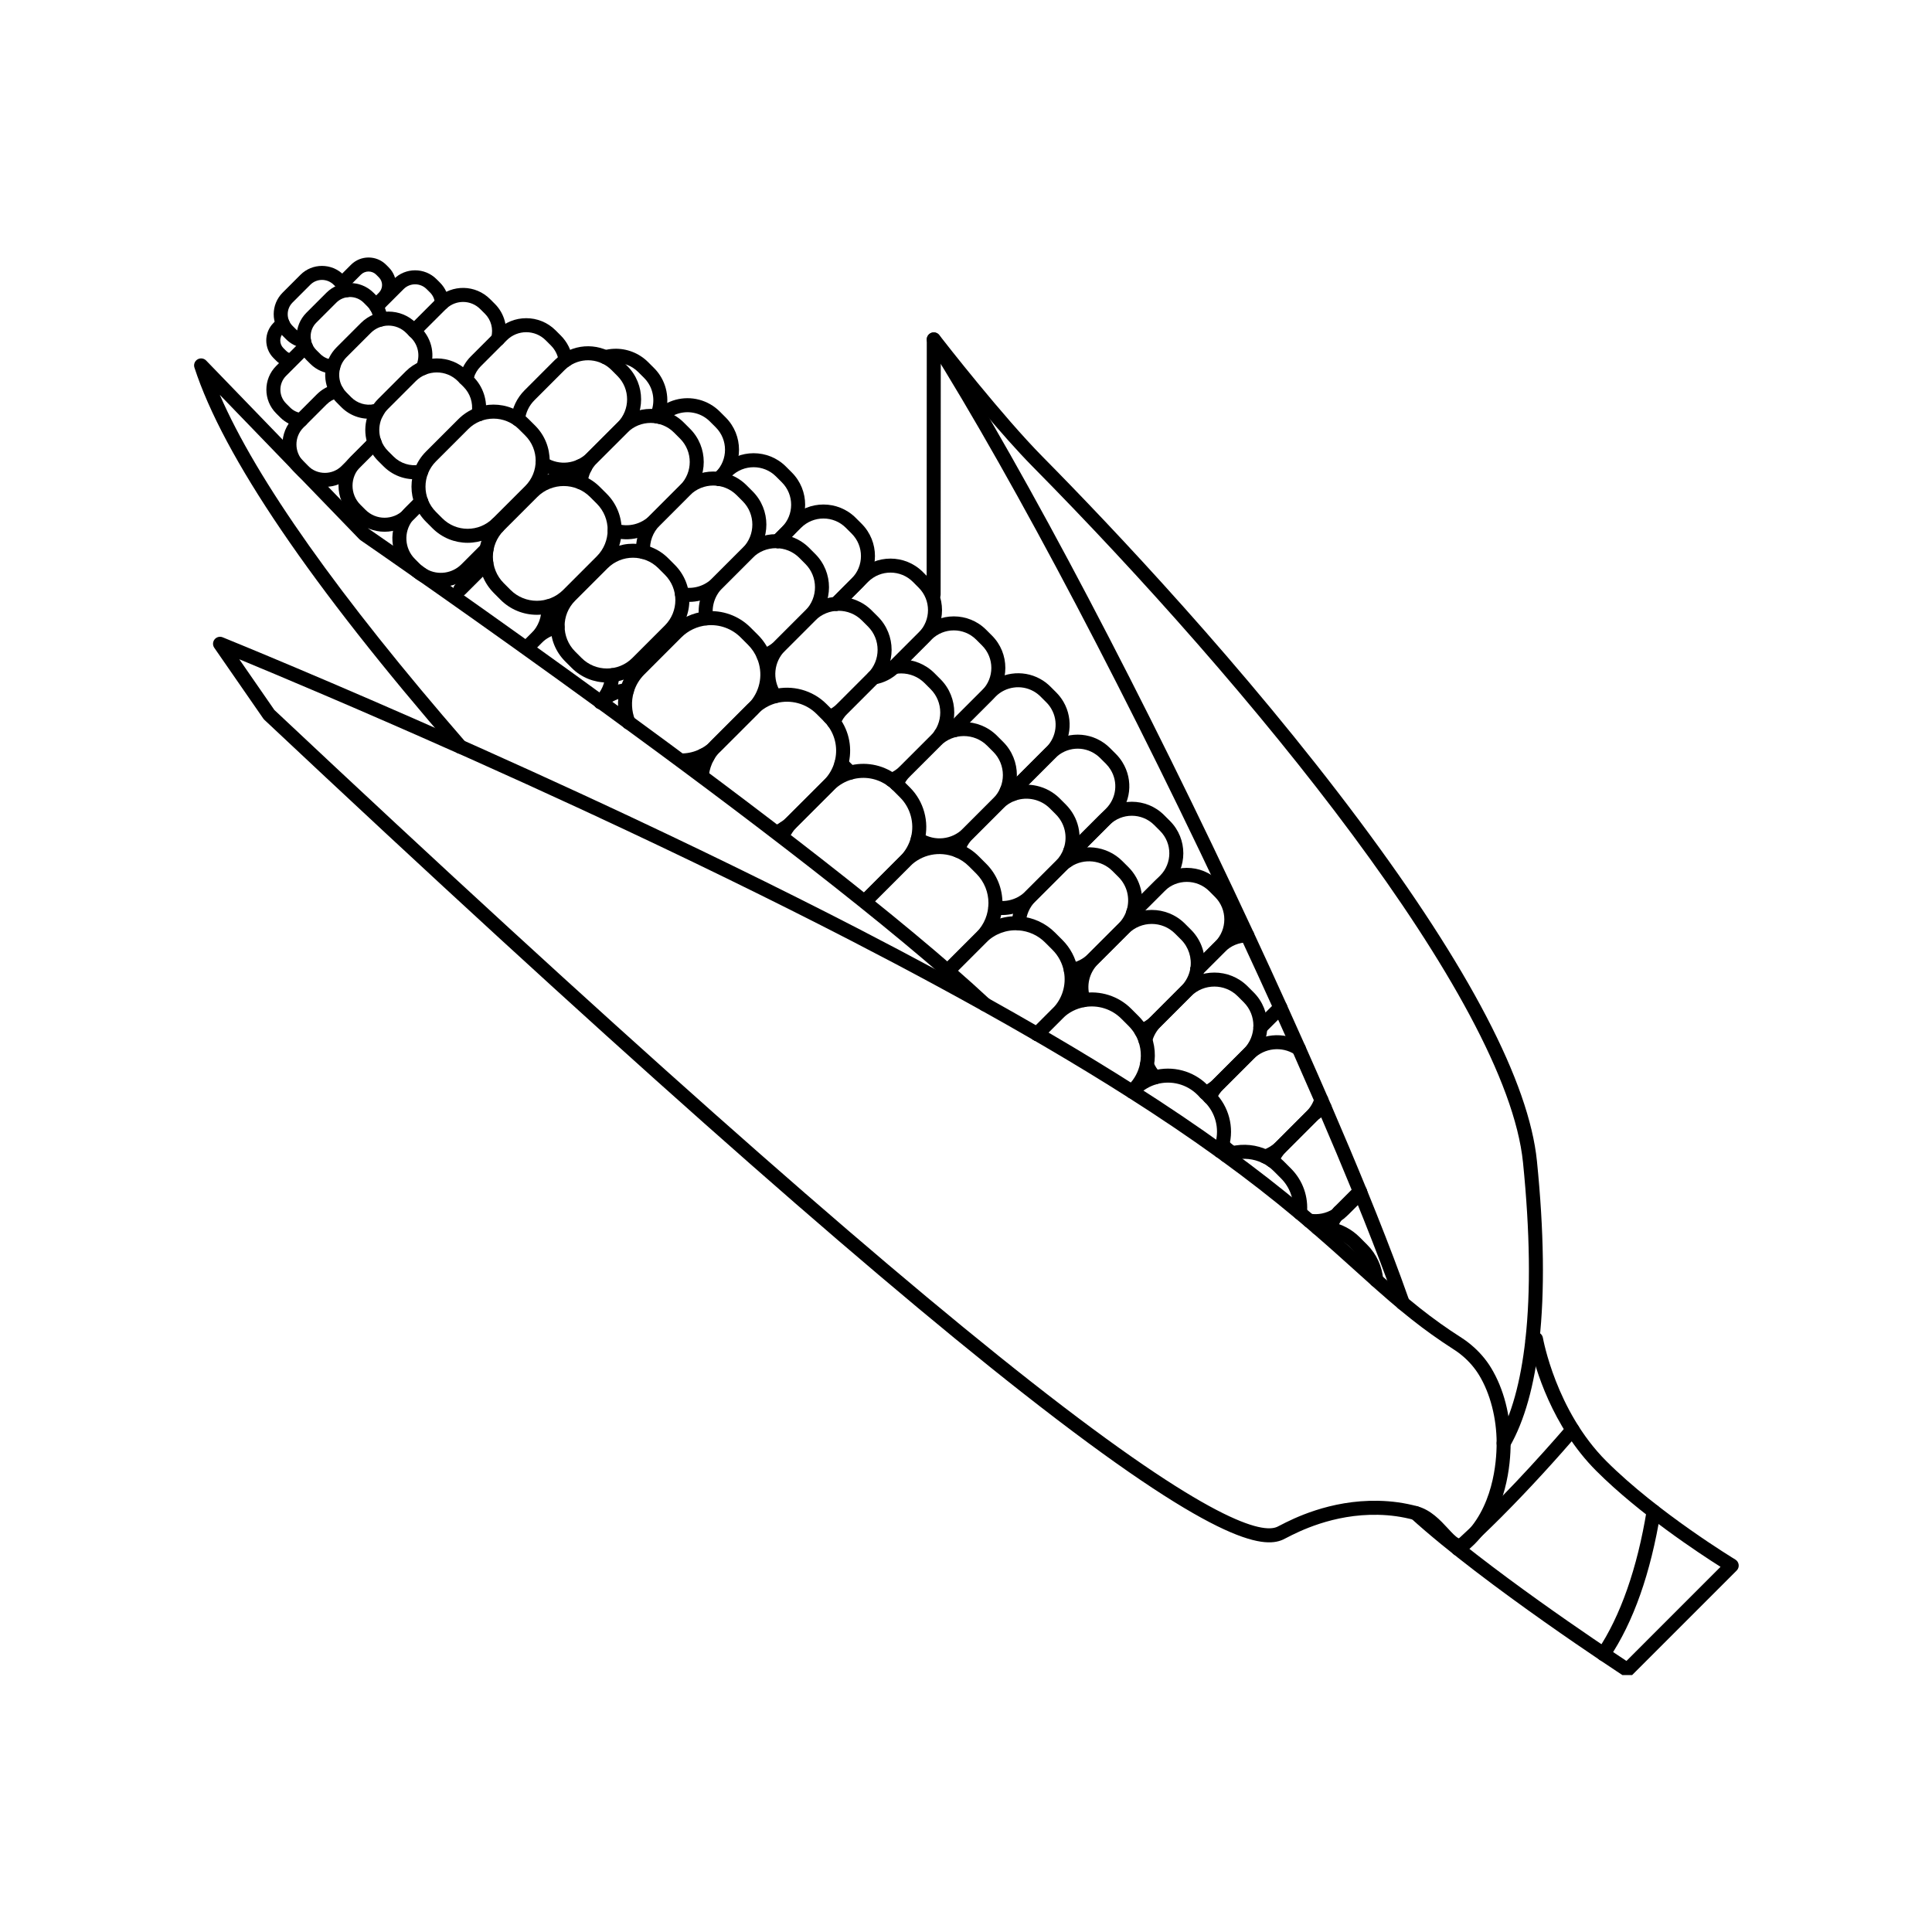 <svg xmlns="http://www.w3.org/2000/svg" xmlns:xlink="http://www.w3.org/1999/xlink" width="400" zoomAndPan="magnify" viewBox="0 0 300 300" height="400" preserveAspectRatio="xMidYMid meet" version="1.0"><defs><clipPath id="705c471f7b"><path d="M 218.59 206.668 L 269.988 206.668 L 269.988 260.102 L 218.59 260.102 Z M 218.59 206.668 " clip-rule="nonzero"/></clipPath><clipPath id="7777bee1c8"><path d="M 52 39.602 L 62 39.602 L 62 49 L 52 49 Z M 52 39.602 " clip-rule="nonzero"/></clipPath></defs><path fill="currentColor" d="M 220.141 233.91 C 222.191 234.477 223.652 236.059 224.828 237.328 C 225.414 237.965 225.965 238.562 226.398 238.812 C 226.625 238.941 226.664 238.938 226.859 238.766 C 231.867 234.328 232.398 227.023 232.395 224.09 C 232.395 224.07 232.395 224.051 232.398 224.031 C 232.387 220.199 231.398 216.383 229.688 213.555 C 228.992 212.406 228.094 211.371 227.02 210.477 C 226.371 209.938 225.824 209.59 225.531 209.406 C 225 209.062 224.477 208.723 223.973 208.379 C 223.957 208.367 223.941 208.355 223.926 208.344 C 221.77 206.887 219.707 205.332 217.441 203.457 C 216.324 202.531 215.176 201.539 213.82 200.344 C 213.543 200.098 213.262 199.848 212.977 199.594 C 212.117 198.828 211.242 198.039 210.348 197.23 C 208.34 195.422 206.266 193.551 203.906 191.516 C 203.473 191.141 203.027 190.762 202.574 190.375 C 202.109 189.98 201.641 189.582 201.156 189.18 C 197.5 186.121 193.762 183.211 189.727 180.277 C 189.426 180.055 189.117 179.832 188.809 179.613 C 184.641 176.609 180.059 173.516 175.18 170.41 C 171.203 167.875 166.91 165.262 162.426 162.633 C 161.785 162.258 161.141 161.883 160.492 161.508 C 160.48 161.5 160.469 161.492 160.461 161.488 C 157.879 159.988 155.172 158.453 152.418 156.918 C 150.066 155.609 147.711 154.316 145.414 153.074 L 145.25 152.984 C 141.047 150.711 136.617 148.375 132.105 146.047 C 119.906 139.758 106.41 133.172 91.984 126.469 C 91.961 126.461 91.941 126.449 91.918 126.441 C 91.164 126.09 90.414 125.738 89.664 125.395 C 89.652 125.391 89.641 125.383 89.629 125.379 C 84.445 122.984 79.055 120.531 73.609 118.094 C 73.602 118.09 73.594 118.086 73.586 118.082 L 73.305 117.957 C 73.156 117.891 73.008 117.824 72.859 117.758 C 72.25 117.488 71.645 117.219 71.051 116.953 C 71.035 116.949 71.023 116.941 71.012 116.938 C 55.426 110 42.961 104.773 37.156 102.371 L 42.605 110.246 C 94.246 158.777 133.766 193.859 160.062 214.512 C 188.113 236.547 196.07 238.113 198.32 237.086 C 198.426 237.035 198.59 236.953 198.801 236.844 C 200.699 235.863 206.473 232.887 214.012 233.043 C 216.129 233.086 218.062 233.355 220.09 233.895 C 220.109 233.902 220.125 233.906 220.141 233.91 Z M 228.969 239.77 C 228.754 239.98 228.535 240.191 228.305 240.395 C 226.32 242.156 224.535 240.219 223.23 238.805 C 222.184 237.676 220.996 236.391 219.535 236 C 219.52 235.996 219.504 235.992 219.488 235.988 C 217.648 235.504 215.891 235.258 213.969 235.219 C 206.98 235.07 201.578 237.859 199.801 238.777 C 199.551 238.906 199.367 239 199.227 239.066 C 196.121 240.484 188.547 239.656 158.715 216.227 C 132.355 195.52 92.762 160.371 41.031 111.754 C 40.977 111.699 40.926 111.645 40.883 111.578 L 33.273 100.586 C 33 100.191 33.016 99.664 33.32 99.285 C 33.621 98.91 34.133 98.777 34.578 98.961 C 36.238 99.633 51.379 105.816 71.934 114.965 C 71.945 114.969 71.957 114.977 71.969 114.98 C 72.555 115.238 73.148 115.504 73.742 115.77 C 73.891 115.836 74.043 115.902 74.195 115.973 L 74.453 116.086 C 74.461 116.09 74.469 116.094 74.477 116.098 C 79.953 118.551 85.371 121.012 90.578 123.418 C 90.59 123.426 90.602 123.43 90.613 123.438 C 91.34 123.773 92.074 124.109 92.805 124.453 C 92.824 124.457 92.84 124.465 92.855 124.473 C 107.324 131.195 120.863 137.805 133.105 144.113 C 137.629 146.449 142.066 148.793 146.301 151.078 L 146.465 151.168 C 148.754 152.406 151.117 153.703 153.477 155.016 C 156.25 156.562 158.977 158.113 161.582 159.621 C 161.59 159.629 161.602 159.633 161.609 159.641 C 162.254 160.012 162.891 160.383 163.527 160.754 C 168.035 163.398 172.348 166.027 176.348 168.574 C 181.262 171.699 185.883 174.82 190.078 177.844 C 190.391 178.07 190.707 178.297 191.012 178.523 C 195.082 181.48 198.855 184.422 202.551 187.508 C 203.039 187.918 203.516 188.316 203.984 188.715 C 204.441 189.105 204.891 189.492 205.328 189.867 C 207.703 191.918 209.789 193.797 211.801 195.613 C 212.699 196.422 213.566 197.207 214.426 197.969 C 214.703 198.219 214.984 198.465 215.262 198.711 C 216.598 199.895 217.734 200.871 218.832 201.781 C 221.051 203.621 223.066 205.141 225.176 206.562 C 225.184 206.57 225.195 206.574 225.203 206.582 C 225.688 206.91 226.188 207.242 226.695 207.562 C 227.035 207.781 227.656 208.176 228.406 208.801 C 229.672 209.852 230.73 211.07 231.551 212.426 C 233.496 215.648 234.57 219.789 234.574 224.086 C 234.574 224.109 234.574 224.125 234.57 224.148 C 234.566 227.277 233.984 234.754 228.969 239.77 " fill-opacity="1" fill-rule="nonzero"/><path fill="currentColor" d="M 153.715 156.738 C 153.305 157.148 152.633 157.164 152.207 156.762 C 124.93 131.336 56.664 84.348 55.977 83.879 C 55.918 83.836 55.859 83.789 55.809 83.738 L 34.133 61.312 C 39.848 74.508 52.66 92.613 72.312 115.246 C 72.703 115.699 72.656 116.383 72.203 116.781 C 71.75 117.176 71.062 117.125 70.668 116.672 C 48.262 90.867 34.645 70.816 30.191 57.074 C 30.035 56.594 30.234 56.07 30.668 55.809 C 31.102 55.547 31.66 55.621 32.012 55.984 L 57.301 82.145 C 60.164 84.117 126.754 130.059 153.688 155.172 C 154.129 155.582 154.152 156.27 153.742 156.711 C 153.734 156.719 153.727 156.727 153.715 156.738 " fill-opacity="1" fill-rule="nonzero"/><path fill="currentColor" d="M 218.594 203.125 C 218.48 203.238 218.344 203.328 218.184 203.383 C 217.613 203.582 216.996 203.281 216.797 202.715 C 216.387 201.547 215.957 200.348 215.52 199.156 C 214.066 195.195 212.289 190.637 210.238 185.609 C 210.211 185.539 210.18 185.465 210.148 185.387 C 208.48 181.309 206.645 176.941 204.699 172.43 L 204.176 171.223 C 203.152 168.863 202.016 166.277 200.703 163.309 C 200.695 163.301 200.691 163.285 200.684 163.273 C 199.664 160.984 198.73 158.898 197.824 156.895 C 196.215 153.34 194.488 149.574 192.691 145.711 C 175.797 109.414 157.633 74.875 144.094 53.309 C 143.809 52.887 143.855 52.309 144.227 51.934 C 144.652 51.508 145.344 51.508 145.766 51.934 C 145.824 51.992 145.879 52.062 145.926 52.137 C 159.512 73.77 177.73 108.41 194.664 144.793 C 196.465 148.664 198.195 152.434 199.805 156 C 200.707 157.992 201.641 160.074 202.656 162.355 C 202.664 162.367 202.668 162.379 202.676 162.395 C 204 165.379 205.145 167.984 206.172 170.359 L 206.695 171.566 C 208.648 176.094 210.492 180.469 212.172 184.578 C 212.203 184.66 212.227 184.723 212.254 184.785 C 214.312 189.84 216.102 194.422 217.562 198.406 C 218.004 199.609 218.438 200.816 218.852 201.996 C 218.992 202.406 218.879 202.84 218.594 203.125 " fill-opacity="1" fill-rule="nonzero"/><path fill="currentColor" d="M 234.254 224.859 C 233.828 225.281 233.141 225.281 232.715 224.859 C 232.348 224.492 232.297 223.934 232.559 223.512 C 234.688 219.789 236.137 214.574 236.863 208.004 C 237.699 200.5 237.574 191.254 236.492 180.52 C 233.922 155.027 193.867 106.371 160.344 72.449 C 155.594 67.641 149.27 59.852 146.082 55.844 L 146.062 92.32 C 146.062 92.922 145.574 93.41 144.973 93.41 C 144.371 93.41 143.887 92.922 143.887 92.32 L 143.91 52.703 C 143.91 52.266 144.176 51.867 144.582 51.699 C 144.988 51.531 145.457 51.625 145.766 51.934 C 145.805 51.977 145.844 52.02 145.879 52.066 C 146.879 53.352 155.746 64.699 161.895 70.922 C 172.586 81.742 193.195 103.473 211.094 127.449 C 228.152 150.297 237.426 168.082 238.656 180.301 C 239.754 191.188 239.879 200.59 239.027 208.246 C 238.266 215.133 236.715 220.645 234.43 224.629 C 234.383 224.711 234.32 224.789 234.254 224.859 " fill-opacity="1" fill-rule="nonzero"/><g clip-path="url(#705c471f7b)"><path fill="currentColor" d="M 269.672 243.867 L 253.465 260.074 C 253.102 260.438 252.535 260.496 252.102 260.219 C 251.891 260.078 230.582 246.188 219.082 235.754 C 219.07 235.742 219.055 235.73 219.043 235.719 C 218.621 235.293 218.617 234.605 219.043 234.18 C 219.461 233.762 220.129 233.754 220.555 234.152 C 230.723 243.375 248.703 255.371 252.555 257.91 L 267.164 243.297 C 263.906 241.238 254.566 235.094 247.883 228.414 C 240.93 221.461 238.363 212.289 237.656 209.172 C 237.332 209.082 237.051 208.844 236.926 208.5 C 236.719 207.938 237.004 207.312 237.566 207.102 C 237.941 206.965 238.145 206.891 238.145 206.891 C 238.445 206.785 238.781 206.816 239.059 206.977 C 239.336 207.141 239.527 207.418 239.582 207.734 C 239.602 207.848 241.602 219.051 249.422 226.875 C 257.414 234.867 269.344 242.094 269.465 242.168 C 269.75 242.34 269.941 242.637 269.98 242.969 C 270.023 243.301 269.906 243.633 269.672 243.867 " fill-opacity="1" fill-rule="nonzero"/></g><path fill="currentColor" d="M 249.754 257.613 C 249.391 257.973 248.816 258.039 248.375 257.742 C 247.879 257.406 247.746 256.73 248.082 256.234 C 251.605 251 254.242 243.492 255.699 234.52 C 255.797 233.93 256.355 233.527 256.949 233.621 C 257.543 233.719 257.945 234.277 257.848 234.871 C 256.316 244.281 253.641 251.875 249.887 257.449 C 249.848 257.508 249.801 257.562 249.754 257.613 " fill-opacity="1" fill-rule="nonzero"/><path fill="currentColor" d="M 233.059 235.641 C 231.117 237.582 229.117 239.5 227.105 241.301 C 226.656 241.699 225.969 241.664 225.566 241.215 C 225.168 240.766 225.199 240.074 225.652 239.68 C 232.34 233.688 238.969 226.375 243.352 221.301 C 243.742 220.844 244.434 220.797 244.887 221.188 C 245.344 221.582 245.391 222.27 245 222.723 C 241.887 226.328 237.652 231.047 233.059 235.641 " fill-opacity="1" fill-rule="nonzero"/><path fill="currentColor" d="M 214.469 199.551 C 214.293 199.727 214.055 199.844 213.785 199.867 C 213.188 199.914 212.664 199.465 212.617 198.867 C 212.496 197.336 211.832 195.895 210.742 194.805 L 209.598 193.66 C 208.684 192.746 207.531 192.133 206.266 191.887 C 205.738 191.785 205.203 191.75 204.68 191.777 C 204.078 191.812 203.562 191.352 203.531 190.754 C 203.496 190.152 203.953 189.641 204.555 189.605 C 205.262 189.566 205.977 189.613 206.68 189.75 C 208.375 190.078 209.914 190.898 211.137 192.121 L 212.281 193.266 C 213.738 194.719 214.625 196.648 214.785 198.695 C 214.812 199.027 214.688 199.336 214.469 199.551 " fill-opacity="1" fill-rule="nonzero"/><path fill="currentColor" d="M 202.621 189.113 C 202.398 189.336 202.078 189.461 201.738 189.426 C 201.141 189.363 200.707 188.828 200.77 188.23 C 200.977 186.277 200.301 184.363 198.914 182.977 L 197.77 181.832 C 197.5 181.562 197.207 181.316 196.898 181.102 C 196.609 180.898 196.305 180.719 195.996 180.574 C 194.652 179.93 193.117 179.77 191.664 180.121 C 191.359 180.195 191.059 180.293 190.773 180.406 C 190.219 180.633 189.582 180.363 189.359 179.805 C 189.133 179.246 189.402 178.613 189.961 178.387 C 190.336 178.238 190.734 178.109 191.145 178.008 C 193.09 177.535 195.145 177.75 196.93 178.609 C 197.348 178.805 197.758 179.043 198.148 179.316 C 198.559 179.605 198.949 179.934 199.309 180.293 L 200.453 181.438 C 202.305 183.289 203.211 185.848 202.934 188.457 C 202.906 188.715 202.793 188.941 202.621 189.113 " fill-opacity="1" fill-rule="nonzero"/><path fill="currentColor" d="M 190.211 179.496 C 189.906 179.805 189.43 179.91 189.008 179.727 C 188.457 179.484 188.207 178.844 188.445 178.293 C 188.562 178.023 188.664 177.738 188.742 177.449 C 189.363 175.207 188.73 172.789 187.086 171.148 L 185.941 170.004 C 184.297 168.359 181.883 167.723 179.641 168.34 C 178.566 168.641 177.582 169.211 176.793 170.004 C 176.367 170.426 175.68 170.426 175.254 170.004 C 174.828 169.578 174.828 168.887 175.254 168.465 C 176.309 167.41 177.625 166.641 179.059 166.246 C 182.059 165.418 185.281 166.27 187.48 168.465 L 188.613 169.598 C 190.82 171.805 191.672 175.031 190.84 178.027 C 190.734 178.414 190.602 178.797 190.441 179.164 C 190.387 179.293 190.305 179.402 190.211 179.496 " fill-opacity="1" fill-rule="nonzero"/><path fill="currentColor" d="M 176.793 170.004 L 176.535 170.262 C 176.109 170.688 175.422 170.688 174.996 170.262 C 174.57 169.836 174.57 169.148 174.996 168.723 L 175.254 168.465 C 176.16 167.559 176.77 166.418 177.023 165.164 C 177.023 165.152 177.023 165.141 177.027 165.129 C 177.332 163.578 177.062 161.977 176.266 160.621 C 175.988 160.148 175.648 159.711 175.254 159.316 L 174.109 158.172 C 172.629 156.691 170.508 156.02 168.438 156.371 C 167.141 156.594 165.953 157.199 165.008 158.129 L 164.223 157.371 L 164.988 158.148 L 161.805 161.332 C 161.379 161.758 160.691 161.758 160.266 161.332 C 159.84 160.906 159.84 160.219 160.266 159.793 L 163.449 156.609 C 163.453 156.605 163.48 156.578 163.484 156.574 C 164.746 155.336 166.332 154.523 168.07 154.227 C 170.836 153.754 173.672 154.656 175.648 156.633 L 176.793 157.777 C 177.316 158.301 177.773 158.887 178.145 159.52 C 179.203 161.328 179.566 163.453 179.168 165.516 C 179.168 165.527 179.164 165.539 179.164 165.551 C 178.832 167.242 178.012 168.781 176.793 170.004 " fill-opacity="1" fill-rule="nonzero"/><path fill="currentColor" d="M 163.344 156.73 C 163.34 156.738 163.332 156.746 163.324 156.758 C 163.332 156.746 163.34 156.738 163.344 156.73 Z M 164.965 158.176 L 161.805 161.332 C 161.383 161.758 160.691 161.758 160.266 161.332 C 159.844 160.91 159.844 160.219 160.266 159.793 L 163.398 156.66 C 163.418 156.645 163.434 156.625 163.449 156.609 L 164.246 157.352 L 163.469 156.59 C 164.949 155.078 165.602 152.938 165.203 150.855 C 164.965 149.574 164.348 148.41 163.426 147.488 L 162.281 146.344 C 161.172 145.23 159.695 144.566 158.133 144.465 C 156.27 144.34 154.453 145.027 153.133 146.344 L 147.41 152.066 C 146.984 152.492 146.297 152.492 145.871 152.066 C 145.445 151.641 145.445 150.953 145.871 150.527 L 151.594 144.805 C 153.355 143.043 155.789 142.129 158.273 142.293 C 160.363 142.426 162.336 143.32 163.82 144.805 L 164.965 145.949 C 166.199 147.184 167.02 148.738 167.344 150.453 C 167.871 153.23 167.004 156.094 165.023 158.113 C 165 158.137 164.98 158.16 164.965 158.176 " fill-opacity="1" fill-rule="nonzero"/><path fill="currentColor" d="M 153.133 146.344 L 148.176 151.301 C 147.75 151.727 147.062 151.727 146.637 151.301 C 146.211 150.879 146.211 150.188 146.637 149.762 L 151.594 144.805 C 154.117 142.281 154.117 138.18 151.598 135.66 L 150.449 134.512 C 149.836 133.898 149.117 133.422 148.316 133.094 C 145.898 132.113 143.148 132.672 141.305 134.512 L 135.582 140.238 C 135.551 140.266 135.523 140.293 135.492 140.324 C 135.086 140.766 134.398 140.793 133.957 140.387 C 133.516 139.977 133.488 139.289 133.895 138.848 C 133.941 138.797 133.992 138.75 134.043 138.699 L 139.766 132.973 C 142.227 130.512 145.906 129.77 149.137 131.078 C 150.207 131.516 151.168 132.152 151.988 132.973 L 153.137 134.121 C 156.504 137.488 156.504 142.973 153.133 146.344 " fill-opacity="1" fill-rule="nonzero"/><path fill="currentColor" d="M 141.305 134.512 L 135.582 140.238 C 135.531 140.285 135.484 140.336 135.43 140.383 C 134.992 140.789 134.301 140.766 133.895 140.324 C 133.484 139.883 133.512 139.195 133.953 138.785 C 133.984 138.758 134.012 138.73 134.043 138.699 L 139.766 132.973 C 140.59 132.152 141.176 131.125 141.461 130 C 142.02 127.797 141.371 125.434 139.766 123.828 L 138.621 122.684 C 138.574 122.637 138.527 122.594 138.48 122.551 C 138.266 122.344 138.051 122.164 137.82 122.004 C 136.227 120.855 134.227 120.5 132.328 121.023 C 131.254 121.316 130.266 121.891 129.477 122.684 L 123.75 128.406 C 123.438 128.719 123.156 129.066 122.914 129.434 C 122.809 129.594 122.707 129.766 122.605 129.957 C 122.32 130.484 121.66 130.684 121.133 130.398 C 120.602 130.113 120.406 129.453 120.688 128.926 C 120.82 128.68 120.953 128.457 121.098 128.238 C 121.422 127.746 121.797 127.285 122.211 126.867 L 127.938 121.145 C 128.992 120.086 130.312 119.316 131.754 118.922 C 134.289 118.227 136.961 118.703 139.086 120.23 C 139.395 120.453 139.691 120.695 139.969 120.957 C 140.039 121.027 140.102 121.086 140.16 121.145 L 141.305 122.289 C 143.449 124.434 144.316 127.594 143.57 130.539 C 143.188 132.039 142.406 133.414 141.305 134.512 " fill-opacity="1" fill-rule="nonzero"/><path fill="currentColor" d="M 129.477 122.684 L 123.75 128.406 C 123.328 128.828 122.867 129.207 122.371 129.531 C 122.109 129.703 121.844 129.855 121.578 129.988 C 121.039 130.262 120.387 130.047 120.113 129.512 C 119.844 128.977 120.059 128.32 120.594 128.047 C 120.789 127.949 120.984 127.836 121.18 127.711 C 121.547 127.469 121.895 127.184 122.211 126.867 L 127.938 121.145 C 128.727 120.355 129.301 119.367 129.598 118.293 C 130.125 116.379 129.762 114.363 128.594 112.766 C 128.59 112.762 128.582 112.754 128.578 112.746 C 128.418 112.523 128.234 112.309 128.043 112.105 C 127.996 112.059 127.969 112.027 127.938 112 L 126.793 110.855 C 125.184 109.246 122.812 108.598 120.605 109.164 C 119.66 109.406 118.805 109.848 118.059 110.477 C 118.047 110.484 118.043 110.492 118.031 110.496 C 117.898 110.613 117.77 110.727 117.645 110.855 L 111.922 116.578 C 111.797 116.703 111.68 116.832 111.566 116.965 C 111.559 116.973 111.551 116.984 111.543 116.992 C 111.266 117.316 111.027 117.668 110.828 118.031 C 110.434 118.75 110.18 119.52 110.082 120.328 C 110.004 120.922 109.461 121.348 108.863 121.27 C 108.27 121.195 107.848 120.652 107.922 120.055 C 108.059 118.977 108.395 117.941 108.922 116.984 C 109.191 116.484 109.523 116.008 109.898 115.562 C 109.906 115.555 109.914 115.547 109.922 115.539 C 110.07 115.367 110.219 115.203 110.383 115.039 L 116.105 109.316 C 116.27 109.152 116.434 109 116.609 108.852 C 116.617 108.844 116.625 108.84 116.633 108.832 C 117.637 107.98 118.789 107.383 120.062 107.055 C 123.016 106.301 126.18 107.164 128.332 109.316 L 129.477 110.461 C 129.527 110.512 129.574 110.559 129.625 110.613 C 129.867 110.867 130.105 111.148 130.32 111.441 C 130.328 111.449 130.332 111.453 130.336 111.461 C 131.906 113.602 132.402 116.305 131.695 118.871 C 131.301 120.309 130.531 121.625 129.477 122.684 " fill-opacity="1" fill-rule="nonzero"/><path fill="currentColor" d="M 117.695 110.875 L 111.938 116.629 C 111.797 116.77 111.641 116.914 111.465 117.07 C 111.453 117.078 111.445 117.086 111.438 117.094 C 110.895 117.555 110.301 117.949 109.66 118.27 C 108.531 118.828 107.32 119.129 106.059 119.168 C 105.461 119.184 104.957 118.711 104.938 118.113 C 104.922 117.512 105.395 117.012 105.996 116.992 C 106.941 116.965 107.848 116.738 108.691 116.32 C 109.164 116.086 109.605 115.793 110.008 115.453 C 110.012 115.449 110.016 115.445 110.016 115.445 C 110.164 115.316 110.289 115.199 110.398 115.09 L 116.156 109.336 C 116.266 109.223 116.379 109.102 116.512 108.949 C 116.516 108.945 116.516 108.941 116.52 108.938 C 118.105 107.07 118.508 104.504 117.562 102.238 C 117.238 101.445 116.766 100.738 116.156 100.129 L 115.004 98.977 C 113.625 97.598 111.715 96.914 109.77 97.102 C 108.273 97.246 106.863 97.91 105.797 98.977 L 100.043 104.734 C 99.273 105.5 98.707 106.453 98.402 107.492 C 97.992 108.891 98.062 110.406 98.602 111.766 C 98.773 112.16 98.699 112.641 98.375 112.965 C 97.949 113.391 97.262 113.391 96.836 112.965 C 96.73 112.859 96.648 112.738 96.594 112.602 C 95.863 110.789 95.762 108.754 96.312 106.879 C 96.723 105.492 97.48 104.219 98.504 103.195 L 104.258 97.438 C 105.68 96.016 107.562 95.129 109.562 94.934 C 112.156 94.684 114.703 95.598 116.543 97.438 L 117.695 98.59 C 118.508 99.402 119.141 100.352 119.574 101.406 C 120.836 104.438 120.293 107.875 118.16 110.371 C 118.152 110.379 118.145 110.391 118.137 110.398 C 117.977 110.582 117.836 110.73 117.695 110.875 " fill-opacity="1" fill-rule="nonzero"/><path fill="currentColor" d="M 89.301 93.281 C 87.129 95.453 87.129 98.988 89.301 101.164 L 90.309 102.172 C 92.484 104.348 96.02 104.348 98.191 102.172 L 103.238 97.125 C 105.414 94.953 105.414 91.414 103.238 89.242 L 102.23 88.234 C 100.059 86.059 96.52 86.059 94.348 88.234 Z M 104.777 98.664 L 99.73 103.711 C 96.711 106.734 91.793 106.734 88.77 103.711 L 87.762 102.703 C 84.738 99.68 84.738 94.762 87.762 91.742 L 92.809 86.695 C 95.832 83.672 100.746 83.672 103.77 86.695 L 104.777 87.703 C 107.801 90.727 107.801 95.645 104.777 98.664 " fill-opacity="1" fill-rule="nonzero"/><path fill="currentColor" d="M 78.23 82.371 C 75.973 84.629 75.973 88.301 78.23 90.555 L 79.27 91.598 C 81.527 93.855 85.199 93.855 87.457 91.598 L 92.664 86.387 C 94.922 84.133 94.922 80.461 92.664 78.203 L 91.621 77.164 C 89.367 74.906 85.695 74.906 83.438 77.164 Z M 94.203 87.926 L 88.996 93.137 C 85.891 96.242 80.836 96.242 77.73 93.137 L 76.691 92.094 C 73.586 88.988 73.586 83.938 76.691 80.832 L 81.898 75.625 C 85.004 72.52 90.055 72.52 93.16 75.625 L 94.203 76.664 C 97.309 79.77 97.309 84.824 94.203 87.926 " fill-opacity="1" fill-rule="nonzero"/><path fill="currentColor" d="M 67.691 71.648 C 65.531 73.809 65.531 77.324 67.691 79.484 L 68.695 80.488 C 70.855 82.652 74.371 82.652 76.535 80.488 L 81.559 75.469 C 83.719 73.305 83.719 69.789 81.559 67.629 L 80.551 66.625 C 78.391 64.465 74.875 64.465 72.715 66.625 Z M 83.098 77.008 L 78.074 82.027 C 75.062 85.039 70.168 85.039 67.156 82.027 L 66.152 81.023 C 63.145 78.016 63.145 73.117 66.152 70.109 L 71.176 65.086 C 74.184 62.074 79.082 62.074 82.09 65.086 L 83.098 66.09 C 86.105 69.098 86.105 73.996 83.098 77.008 " fill-opacity="1" fill-rule="nonzero"/><path fill="currentColor" d="M 47.98 53.711 C 47.742 53.949 47.398 54.07 47.043 54.016 C 46.051 53.859 45.152 53.402 44.438 52.688 L 43.887 52.137 C 42.039 50.289 42.039 47.285 43.887 45.441 L 46.648 42.676 C 48.496 40.828 51.5 40.828 53.348 42.676 L 53.898 43.227 C 54.305 43.633 54.625 44.098 54.859 44.609 C 55.105 45.156 54.863 45.801 54.316 46.051 C 53.77 46.297 53.125 46.055 52.875 45.508 C 52.75 45.234 52.578 44.984 52.359 44.766 L 51.809 44.215 C 50.809 43.215 49.188 43.215 48.188 44.215 L 45.426 46.977 C 44.426 47.977 44.426 49.598 45.426 50.598 L 45.977 51.148 C 46.363 51.535 46.848 51.781 47.379 51.863 C 47.973 51.957 48.379 52.516 48.285 53.109 C 48.25 53.348 48.137 53.551 47.98 53.711 " fill-opacity="1" fill-rule="nonzero"/><path fill="currentColor" d="M 45.23 56.574 C 44.918 56.887 44.43 56.988 44.004 56.793 C 43.59 56.602 43.215 56.34 42.895 56.02 L 42.473 55.598 C 40.969 54.094 40.969 51.645 42.473 50.137 L 43.125 49.488 C 43.551 49.062 44.242 49.062 44.664 49.488 C 45.09 49.91 45.09 50.602 44.664 51.023 L 44.012 51.676 C 43.355 52.336 43.355 53.402 44.012 54.059 L 44.434 54.48 C 44.574 54.621 44.738 54.734 44.918 54.816 C 45.465 55.07 45.703 55.715 45.449 56.262 C 45.395 56.383 45.32 56.484 45.23 56.574 " fill-opacity="1" fill-rule="nonzero"/><g clip-path="url(#7777bee1c8)"><path fill="currentColor" d="M 60.375 46.988 L 59.129 48.234 C 58.707 48.656 58.016 48.656 57.59 48.234 C 57.168 47.809 57.168 47.117 57.59 46.695 L 58.836 45.449 C 59.492 44.793 59.492 43.727 58.836 43.074 L 58.418 42.652 C 57.762 41.996 56.695 41.996 56.039 42.652 L 53.961 44.734 C 53.59 45.156 52.949 45.227 52.492 44.883 C 52.012 44.523 51.914 43.84 52.273 43.359 C 52.312 43.309 52.359 43.254 52.406 43.211 L 54.5 41.113 C 56.004 39.609 58.453 39.609 59.957 41.113 L 60.375 41.535 C 61.879 43.035 61.879 45.484 60.375 46.988 " fill-opacity="1" fill-rule="nonzero"/></g><path fill="currentColor" d="M 75.074 65.102 C 74.824 65.352 74.461 65.477 74.09 65.402 C 73.5 65.285 73.117 64.711 73.238 64.121 C 73.242 64.082 73.25 64.039 73.258 64 C 73.48 62.531 73.004 61.09 71.957 60.047 L 71.094 59.18 C 69.293 57.383 66.367 57.383 64.566 59.18 L 60.246 63.5 C 58.98 64.77 58.559 66.672 59.18 68.355 C 59.41 68.988 59.77 69.551 60.246 70.027 L 61.113 70.891 C 62.184 71.965 63.715 72.441 65.203 72.168 C 65.797 72.059 66.363 72.449 66.473 73.039 C 66.582 73.633 66.191 74.199 65.598 74.309 C 63.402 74.711 61.152 74.008 59.574 72.43 L 58.707 71.566 C 58.008 70.863 57.477 70.035 57.137 69.105 C 56.227 66.633 56.844 63.828 58.707 61.961 L 63.027 57.641 C 65.676 54.992 69.984 54.992 72.633 57.641 L 73.496 58.508 C 75.016 60.023 75.73 62.199 75.41 64.32 C 75.398 64.398 75.387 64.473 75.371 64.547 C 75.328 64.766 75.219 64.957 75.074 65.102 " fill-opacity="1" fill-rule="nonzero"/><path fill="currentColor" d="M 66.406 57.949 C 66.098 58.254 65.621 58.359 65.199 58.176 C 64.648 57.938 64.398 57.293 64.637 56.742 C 65.281 55.27 64.961 53.586 63.824 52.445 L 63.07 51.695 C 61.555 50.18 59.094 50.18 57.578 51.695 L 53.812 55.461 C 52.562 56.707 52.312 58.633 53.195 60.152 C 53.199 60.164 53.203 60.172 53.211 60.176 C 53.375 60.461 53.578 60.719 53.812 60.953 L 54.562 61.707 C 55.48 62.621 56.789 63.02 58.062 62.77 C 58.168 62.75 58.266 62.727 58.379 62.695 C 58.957 62.531 59.559 62.867 59.723 63.445 C 59.887 64.023 59.547 64.625 58.969 64.789 C 58.789 64.84 58.621 64.879 58.465 64.91 C 56.496 65.297 54.457 64.676 53.023 63.246 L 52.273 62.492 C 51.918 62.137 51.609 61.742 51.355 61.316 C 51.348 61.305 51.34 61.293 51.336 61.285 C 49.93 58.906 50.316 55.879 52.273 53.922 L 56.039 50.156 C 58.402 47.793 62.246 47.793 64.609 50.156 L 65.363 50.906 C 67.137 52.684 67.637 55.316 66.633 57.613 C 66.574 57.742 66.5 57.855 66.406 57.949 " fill-opacity="1" fill-rule="nonzero"/><path fill="currentColor" d="M 59.824 50.402 C 59.633 50.594 59.375 50.715 59.086 50.723 C 58.484 50.738 57.984 50.266 57.965 49.664 C 57.953 49.172 57.82 48.691 57.578 48.266 C 57.445 48.031 57.281 47.816 57.086 47.621 L 56.469 47 C 55.297 45.828 53.387 45.828 52.219 47 L 49.117 50.102 C 47.945 51.273 47.945 53.18 49.117 54.352 L 49.738 54.969 C 50.285 55.516 51.008 55.828 51.781 55.848 C 52.383 55.863 52.855 56.367 52.84 56.965 C 52.824 57.566 52.324 58.043 51.723 58.023 C 50.391 57.988 49.141 57.449 48.199 56.508 L 47.578 55.891 C 45.559 53.867 45.559 50.582 47.578 48.562 L 50.68 45.461 C 52.699 43.441 55.984 43.441 58.008 45.461 L 58.625 46.082 C 58.961 46.418 59.246 46.793 59.473 47.199 C 59.887 47.926 60.117 48.758 60.141 49.602 C 60.152 49.914 60.027 50.199 59.824 50.402 " fill-opacity="1" fill-rule="nonzero"/><path fill="currentColor" d="M 207.242 191.59 C 206.816 192.016 206.129 192.016 205.703 191.59 C 205.484 191.371 205.379 191.086 205.383 190.801 C 205.387 190.711 205.398 190.621 205.422 190.527 C 205.676 189.609 206.105 188.758 206.691 188.004 C 206.699 187.992 206.707 187.984 206.719 187.973 C 206.855 187.797 206.996 187.633 207.141 187.484 C 207.191 187.426 207.242 187.375 207.297 187.32 L 210.395 184.223 C 210.82 183.797 211.508 183.797 211.934 184.223 C 212.359 184.648 212.359 185.336 211.934 185.762 L 208.836 188.859 C 208.812 188.883 208.789 188.902 208.77 188.926 C 208.758 188.941 208.742 188.957 208.73 188.969 C 208.621 189.082 208.516 189.207 208.41 189.34 C 208.406 189.348 208.398 189.355 208.395 189.359 C 207.996 189.875 207.707 190.453 207.531 191.074 C 207.484 191.266 207.391 191.445 207.242 191.59 " fill-opacity="1" fill-rule="nonzero"/><path fill="currentColor" d="M 198.293 180.98 C 197.867 181.402 197.176 181.402 196.75 180.98 C 196.422 180.648 196.348 180.164 196.527 179.766 C 196.895 178.844 197.438 178.016 198.148 177.309 L 202.852 172.602 C 203.555 171.898 204.375 171.355 205.293 170.992 C 205.852 170.766 206.484 171.039 206.707 171.594 C 206.93 172.152 206.66 172.785 206.102 173.012 C 205.461 173.266 204.887 173.648 204.391 174.141 L 199.688 178.848 C 199.18 179.352 198.793 179.945 198.535 180.605 C 198.48 180.742 198.398 180.871 198.293 180.98 " fill-opacity="1" fill-rule="nonzero"/><path fill="currentColor" d="M 212.016 185.965 L 209.41 188.57 C 209.16 188.824 208.891 189.055 208.613 189.262 C 208.477 189.367 208.316 189.477 208.16 189.574 C 208.148 189.578 208.141 189.586 208.133 189.59 C 206.641 190.531 204.855 190.898 203.109 190.621 C 202.516 190.527 202.109 189.969 202.203 189.375 C 202.297 188.781 202.855 188.375 203.449 188.469 C 204.664 188.664 205.902 188.414 206.941 187.77 C 206.957 187.758 206.973 187.746 206.988 187.738 C 207.094 187.672 207.199 187.602 207.305 187.523 C 207.512 187.367 207.699 187.207 207.871 187.035 L 210.477 184.43 C 210.902 184.004 211.59 184.004 212.016 184.43 C 212.441 184.852 212.441 185.543 212.016 185.965 " fill-opacity="1" fill-rule="nonzero"/><path fill="currentColor" d="M 202.449 163.602 C 202.07 163.98 201.48 164.023 201.059 163.727 C 199.047 162.43 196.363 162.719 194.668 164.414 L 189.961 169.121 C 189.48 169.602 189.105 170.16 188.852 170.781 C 188.621 171.336 187.984 171.602 187.43 171.375 C 186.875 171.145 186.609 170.508 186.836 169.953 C 187.203 169.066 187.738 168.27 188.422 167.582 L 193.129 162.879 C 195.555 160.449 199.402 160.047 202.273 161.922 C 202.336 161.965 202.395 162.012 202.449 162.062 C 202.875 162.488 202.875 163.18 202.449 163.602 " fill-opacity="1" fill-rule="nonzero"/><path fill="currentColor" d="M 204.391 174.141 L 199.688 178.848 C 198.875 179.66 197.875 180.273 196.797 180.625 C 196.227 180.812 195.613 180.5 195.426 179.926 C 195.238 179.355 195.555 178.742 196.125 178.555 C 196.879 178.309 197.578 177.879 198.148 177.309 L 202.852 172.602 C 203.449 172.008 203.891 171.273 204.133 170.477 C 204.309 169.898 204.914 169.574 205.488 169.75 C 206.062 169.922 206.391 170.531 206.215 171.105 C 205.871 172.246 205.238 173.293 204.391 174.141 " fill-opacity="1" fill-rule="nonzero"/><path fill="currentColor" d="M 192.18 179.832 C 191.836 180.172 191.297 180.258 190.863 180.004 C 190.312 179.684 189.809 179.293 189.363 178.848 L 189.023 178.508 C 188.598 178.082 188.598 177.395 189.023 176.969 C 189.449 176.543 190.137 176.543 190.562 176.969 L 190.902 177.309 C 191.215 177.621 191.57 177.895 191.957 178.121 C 192.477 178.426 192.652 179.09 192.352 179.609 C 192.301 179.695 192.242 179.77 192.18 179.832 " fill-opacity="1" fill-rule="nonzero"/><path fill="currentColor" d="M 194.668 164.418 L 189.961 169.121 C 189.273 169.809 188.477 170.34 187.59 170.707 C 187.035 170.934 186.398 170.672 186.168 170.113 C 185.941 169.559 186.207 168.922 186.762 168.695 C 187.383 168.438 187.941 168.066 188.422 167.582 L 193.129 162.879 C 195.125 160.879 195.125 157.629 193.129 155.633 L 192.188 154.691 C 190.188 152.695 186.938 152.695 184.941 154.691 L 180.234 159.398 C 179.586 160.047 179.121 160.859 178.898 161.742 C 178.746 162.324 178.156 162.676 177.574 162.527 C 176.992 162.379 176.641 161.789 176.789 161.207 C 177.109 159.941 177.77 158.785 178.699 157.859 L 183.402 153.152 C 186.246 150.309 190.879 150.309 193.727 153.152 L 194.668 154.094 C 197.512 156.941 197.512 161.57 194.668 164.418 " fill-opacity="1" fill-rule="nonzero"/><path fill="currentColor" d="M 180.121 168.062 C 180.113 168.066 180.105 168.074 180.098 168.082 C 179.664 168.496 178.977 168.477 178.562 168.043 C 177.922 167.367 177.422 166.594 177.086 165.742 C 176.863 165.184 177.137 164.551 177.695 164.328 C 178.254 164.105 178.887 164.379 179.105 164.938 C 179.344 165.531 179.691 166.07 180.137 166.543 C 180.547 166.973 180.535 167.645 180.121 168.062 " fill-opacity="1" fill-rule="nonzero"/><path fill="currentColor" d="M 184.941 154.691 L 180.234 159.398 C 179.473 160.16 178.578 160.73 177.574 161.094 C 177.008 161.301 176.383 161.008 176.18 160.441 C 175.977 159.879 176.266 159.254 176.832 159.047 C 177.535 158.793 178.16 158.395 178.699 157.859 L 183.402 153.152 C 184.164 152.391 184.66 151.43 184.836 150.367 C 185.102 148.742 184.566 147.074 183.402 145.906 L 182.461 144.969 C 180.465 142.969 177.215 142.969 175.219 144.969 L 170.512 149.672 C 169.121 151.062 168.648 153.086 169.285 154.949 C 169.477 155.52 169.172 156.137 168.605 156.328 C 168.035 156.523 167.418 156.219 167.223 155.648 C 166.32 152.996 166.992 150.113 168.973 148.133 L 173.68 143.43 C 176.523 140.582 181.152 140.582 184 143.43 L 184.941 144.371 C 186.602 146.027 187.363 148.402 186.984 150.723 C 186.73 152.234 186.023 153.609 184.941 154.691 " fill-opacity="1" fill-rule="nonzero"/><path fill="currentColor" d="M 175.219 144.969 L 170.512 149.672 C 169.398 150.785 167.988 151.496 166.434 151.73 C 165.84 151.82 165.285 151.41 165.199 150.816 C 165.109 150.219 165.52 149.668 166.113 149.578 C 167.203 149.414 168.191 148.918 168.973 148.133 L 173.68 143.43 C 174.27 142.836 174.695 142.133 174.945 141.34 L 174.957 141.305 C 175.508 139.488 175.02 137.523 173.68 136.184 L 172.734 135.242 C 171.031 133.539 168.332 133.254 166.316 134.566 C 166.02 134.766 165.742 134.992 165.492 135.242 L 160.785 139.945 C 159.859 140.871 159.328 142.102 159.285 143.414 C 159.27 144.012 158.766 144.484 158.164 144.465 C 157.566 144.449 157.094 143.945 157.113 143.344 C 157.168 141.48 157.926 139.727 159.246 138.406 L 163.953 133.703 C 164.305 133.352 164.699 133.027 165.125 132.75 C 168 130.871 171.848 131.273 174.273 133.703 L 175.219 134.645 C 177.129 136.555 177.824 139.352 177.035 141.938 C 177.035 141.949 177.031 141.957 177.027 141.961 C 177.027 141.973 177.02 141.992 177.016 142 C 176.676 143.105 176.051 144.133 175.219 144.969 " fill-opacity="1" fill-rule="nonzero"/><path fill="currentColor" d="M 165.492 135.242 L 160.785 139.945 C 159.105 141.629 156.703 142.387 154.359 141.977 C 153.77 141.871 153.371 141.309 153.477 140.715 C 153.582 140.125 154.145 139.727 154.738 139.832 C 156.383 140.121 158.066 139.59 159.246 138.406 L 163.953 133.703 C 164.508 133.145 164.922 132.488 165.172 131.75 C 165.18 131.738 165.184 131.723 165.188 131.711 C 165.809 129.855 165.34 127.844 163.953 126.457 L 163.012 125.516 C 161.621 124.129 159.527 123.656 157.676 124.312 C 156.953 124.566 156.312 124.969 155.766 125.516 L 151.062 130.223 C 150.453 130.828 150.008 131.578 149.77 132.395 C 149.602 132.969 148.996 133.301 148.418 133.129 C 147.844 132.961 147.512 132.355 147.68 131.781 C 148.023 130.617 148.66 129.547 149.523 128.684 L 154.227 123.977 C 155.008 123.199 155.922 122.621 156.949 122.258 C 159.586 121.324 162.57 122 164.551 123.977 L 165.492 124.918 C 167.48 126.906 168.145 129.793 167.234 132.453 C 167.227 132.469 167.223 132.484 167.219 132.496 C 166.855 133.535 166.273 134.457 165.492 135.242 " fill-opacity="1" fill-rule="nonzero"/><path fill="currentColor" d="M 155.766 125.516 L 151.062 130.223 C 148.633 132.648 144.789 133.055 141.922 131.18 C 141.418 130.852 141.273 130.18 141.602 129.676 C 141.93 129.172 142.605 129.031 143.109 129.359 C 145.121 130.672 147.82 130.387 149.523 128.684 L 154.227 123.977 C 156.227 121.98 156.227 118.73 154.227 116.734 L 153.285 115.793 C 151.289 113.797 148.039 113.797 146.043 115.793 L 141.336 120.496 C 140.855 120.98 140.48 121.539 140.223 122.16 C 139.996 122.719 139.359 122.984 138.805 122.754 C 138.246 122.527 137.984 121.891 138.211 121.336 C 138.578 120.445 139.109 119.645 139.797 118.957 L 144.504 114.254 C 147.348 111.406 151.98 111.406 154.824 114.254 L 155.766 115.195 C 158.613 118.039 158.613 122.672 155.766 125.516 " fill-opacity="1" fill-rule="nonzero"/><path fill="currentColor" d="M 146.043 115.793 L 141.336 120.496 C 140.621 121.215 139.781 121.762 138.848 122.129 C 138.289 122.348 137.66 122.074 137.438 121.516 C 137.219 120.953 137.496 120.324 138.055 120.105 C 138.707 119.848 139.293 119.461 139.797 118.957 L 144.504 114.254 C 146.5 112.258 146.5 109.008 144.504 107.008 L 143.562 106.066 C 141.562 104.07 138.312 104.07 136.316 106.066 L 131.609 110.773 C 131.109 111.273 130.727 111.855 130.469 112.504 C 130.25 113.062 129.617 113.336 129.059 113.117 C 128.5 112.898 128.227 112.266 128.445 111.707 C 128.812 110.777 129.359 109.945 130.07 109.234 L 134.777 104.527 C 137.621 101.684 142.254 101.684 145.102 104.527 L 146.043 105.469 C 148.887 108.316 148.887 112.945 146.043 115.793 " fill-opacity="1" fill-rule="nonzero"/><path fill="currentColor" d="M 132.809 120.742 C 132.402 121.148 131.742 121.168 131.312 120.781 C 131.211 120.688 131.109 120.594 131.016 120.496 L 130.07 119.555 C 129.996 119.48 129.918 119.398 129.844 119.32 C 129.438 118.879 129.469 118.188 129.91 117.781 C 130.355 117.375 131.043 117.406 131.449 117.848 C 131.5 117.906 131.555 117.961 131.609 118.016 L 132.555 118.957 C 132.621 119.031 132.695 119.098 132.77 119.164 C 133.215 119.566 133.25 120.254 132.848 120.703 C 132.836 120.715 132.824 120.727 132.809 120.742 " fill-opacity="1" fill-rule="nonzero"/><path fill="currentColor" d="M 136.316 106.066 L 131.609 110.773 C 130.926 111.457 130.129 111.988 129.242 112.355 C 128.688 112.586 128.051 112.324 127.82 111.77 C 127.59 111.215 127.852 110.578 128.41 110.348 C 129.031 110.086 129.59 109.715 130.07 109.234 L 134.777 104.527 C 136.773 102.531 136.773 99.281 134.777 97.281 L 133.836 96.344 C 131.84 94.344 128.59 94.344 126.59 96.344 L 121.887 101.047 C 120.164 102.77 119.895 105.484 121.242 107.508 C 121.574 108.004 121.438 108.68 120.938 109.016 C 120.438 109.348 119.762 109.211 119.43 108.711 C 117.512 105.832 117.895 101.961 120.348 99.508 L 125.051 94.805 C 127.898 91.957 132.527 91.957 135.375 94.805 L 136.316 95.742 C 139.16 98.59 139.16 103.219 136.316 106.066 " fill-opacity="1" fill-rule="nonzero"/><path fill="currentColor" d="M 126.59 96.344 L 121.887 101.047 C 121.047 101.887 120.012 102.512 118.891 102.859 C 118.316 103.035 117.707 102.715 117.531 102.141 C 117.352 101.566 117.676 100.957 118.25 100.777 C 119.031 100.539 119.758 100.098 120.348 99.508 L 125.051 94.805 C 127.051 92.805 127.051 89.555 125.051 87.559 L 124.113 86.617 C 122.113 84.621 118.863 84.621 116.867 86.617 L 112.16 91.324 C 110.984 92.5 110.449 94.188 110.738 95.832 C 110.84 96.422 110.445 96.984 109.852 97.09 C 109.258 97.191 108.695 96.797 108.594 96.203 C 108.184 93.863 108.945 91.461 110.621 89.785 L 115.328 85.078 C 118.176 82.234 122.805 82.234 125.652 85.078 L 126.59 86.02 C 129.438 88.867 129.438 93.496 126.59 96.344 " fill-opacity="1" fill-rule="nonzero"/><path fill="currentColor" d="M 116.867 86.617 L 112.16 91.324 C 110.473 93.012 108.062 93.766 105.707 93.348 C 105.117 93.242 104.723 92.676 104.828 92.082 C 104.934 91.492 105.5 91.098 106.09 91.203 C 107.746 91.5 109.438 90.969 110.621 89.785 L 115.328 85.078 C 117.324 83.082 117.324 79.832 115.328 77.832 L 114.387 76.891 C 112.391 74.895 109.141 74.895 107.141 76.891 L 102.438 81.598 C 101.379 82.656 100.836 84.121 100.949 85.621 C 100.996 86.219 100.547 86.742 99.949 86.789 C 99.348 86.836 98.828 86.387 98.781 85.785 C 98.617 83.652 99.391 81.566 100.898 80.059 L 105.602 75.352 C 108.449 72.508 113.078 72.508 115.926 75.352 L 116.867 76.293 C 119.711 79.141 119.715 83.773 116.867 86.617 " fill-opacity="1" fill-rule="nonzero"/><path fill="currentColor" d="M 107.141 76.891 L 102.438 81.598 C 100.52 83.516 97.719 84.211 95.129 83.414 C 94.555 83.238 94.23 82.629 94.41 82.055 C 94.586 81.48 95.195 81.156 95.77 81.332 C 97.586 81.891 99.551 81.402 100.898 80.059 L 105.602 75.352 C 107.602 73.355 107.602 70.105 105.602 68.109 L 104.66 67.168 C 102.664 65.172 99.414 65.172 97.418 67.168 L 92.711 71.871 C 91.859 72.723 91.352 73.805 91.234 75 C 91.176 75.598 90.645 76.035 90.047 75.98 C 89.449 75.922 89.012 75.391 89.07 74.793 C 89.23 73.113 89.977 71.527 91.172 70.332 L 95.879 65.629 C 98.723 62.781 103.355 62.781 106.199 65.629 L 107.141 66.57 C 109.988 69.414 109.988 74.047 107.141 76.891 " fill-opacity="1" fill-rule="nonzero"/><path fill="currentColor" d="M 97.418 67.168 L 92.711 71.871 C 90.289 74.297 86.574 74.719 83.676 72.902 C 83.168 72.582 83.016 71.91 83.332 71.402 C 83.652 70.891 84.324 70.738 84.832 71.059 C 86.867 72.332 89.473 72.035 91.172 70.332 L 95.879 65.629 C 97.875 63.633 97.875 60.383 95.879 58.383 L 94.938 57.441 C 93.199 55.707 90.469 55.445 88.438 56.824 C 88.172 57.008 87.918 57.215 87.691 57.441 L 82.988 62.148 C 82.148 62.988 81.641 64.051 81.516 65.223 C 81.453 65.82 80.914 66.254 80.316 66.191 C 79.719 66.125 79.285 65.59 79.352 64.992 C 79.527 63.344 80.273 61.785 81.449 60.609 L 86.152 55.902 C 86.477 55.582 86.832 55.285 87.215 55.027 C 90.105 53.059 94 53.43 96.477 55.902 L 97.418 56.844 C 100.262 59.691 100.262 64.32 97.418 67.168 " fill-opacity="1" fill-rule="nonzero"/><path fill="currentColor" d="M 75.223 65.051 C 74.801 65.477 74.109 65.477 73.684 65.051 L 73.562 64.93 C 73.141 64.504 73.141 63.816 73.562 63.391 C 73.988 62.965 74.68 62.965 75.102 63.391 L 75.223 63.512 C 75.648 63.938 75.648 64.625 75.223 65.051 " fill-opacity="1" fill-rule="nonzero"/><path fill="currentColor" d="M 88.598 56.695 C 88.434 56.855 88.219 56.969 87.977 57.004 C 87.379 57.086 86.828 56.668 86.75 56.07 C 86.625 55.148 86.207 54.309 85.543 53.645 L 84.73 52.832 C 83.066 51.168 80.359 51.168 78.695 52.832 L 74.637 56.891 C 74.137 57.395 73.766 58.016 73.562 58.695 C 73.395 59.27 72.789 59.602 72.211 59.43 C 71.637 59.262 71.309 58.656 71.477 58.078 C 71.781 57.055 72.34 56.109 73.098 55.352 L 77.156 51.293 C 79.668 48.781 83.758 48.781 86.27 51.293 L 87.082 52.105 C 88.082 53.109 88.715 54.379 88.906 55.777 C 88.953 56.129 88.828 56.461 88.598 56.695 " fill-opacity="1" fill-rule="nonzero"/><path fill="currentColor" d="M 73.289 59.156 L 73.168 59.281 C 73.078 59.367 72.988 59.453 72.895 59.535 C 72.441 59.934 71.758 59.891 71.359 59.441 C 70.961 58.992 71 58.301 71.449 57.906 C 71.512 57.852 71.57 57.797 71.629 57.742 L 71.75 57.617 C 72.176 57.191 72.863 57.191 73.289 57.617 C 73.715 58.043 73.715 58.73 73.289 59.156 " fill-opacity="1" fill-rule="nonzero"/><path fill="currentColor" d="M 78.102 53.426 C 77.836 53.691 77.438 53.812 77.051 53.707 C 76.469 53.551 76.125 52.957 76.281 52.375 C 76.629 51.074 76.258 49.68 75.309 48.727 L 74.57 47.992 C 73.137 46.559 70.844 46.512 69.352 47.887 C 69.32 47.918 69.277 47.953 69.242 47.992 L 65.559 51.672 C 65.43 51.801 65.316 51.934 65.211 52.078 C 64.852 52.559 64.168 52.656 63.688 52.297 C 63.207 51.938 63.105 51.254 63.469 50.773 C 63.633 50.551 63.82 50.336 64.02 50.133 L 67.703 46.453 C 67.758 46.398 67.812 46.348 67.867 46.293 C 70.227 44.117 73.844 44.188 76.109 46.453 L 76.848 47.191 C 78.344 48.688 78.934 50.891 78.383 52.941 C 78.332 53.129 78.234 53.297 78.102 53.426 " fill-opacity="1" fill-rule="nonzero"/><path fill="currentColor" d="M 69.383 47.855 C 69.195 48.047 68.938 48.164 68.648 48.176 C 68.051 48.195 67.547 47.727 67.523 47.125 C 67.504 46.488 67.242 45.887 66.793 45.434 L 66.242 44.887 C 65.258 43.902 63.66 43.902 62.676 44.887 L 59.941 47.621 C 59.758 47.805 59.605 48.012 59.492 48.234 C 59.215 48.766 58.559 48.973 58.023 48.695 C 57.492 48.418 57.281 47.762 57.559 47.23 C 57.781 46.809 58.062 46.422 58.402 46.082 L 61.137 43.348 C 62.969 41.516 65.949 41.516 67.781 43.348 L 68.328 43.895 C 69.172 44.738 69.66 45.859 69.699 47.051 C 69.711 47.363 69.59 47.652 69.383 47.855 " fill-opacity="1" fill-rule="nonzero"/><path fill="currentColor" d="M 208.734 189.156 C 208.578 189.312 208.375 189.422 208.137 189.461 C 207.543 189.555 206.988 189.148 206.891 188.555 C 206.879 188.473 206.867 188.387 206.859 188.297 C 206.816 187.699 207.266 187.176 207.863 187.133 C 208.465 187.086 208.984 187.539 209.031 188.137 C 209.031 188.164 209.039 188.188 209.039 188.215 C 209.098 188.57 208.973 188.918 208.734 189.156 " fill-opacity="1" fill-rule="nonzero"/><path fill="currentColor" d="M 199.586 157.219 L 196.48 160.324 C 196.055 160.746 195.367 160.746 194.938 160.324 C 194.516 159.898 194.516 159.211 194.938 158.785 L 198.047 155.68 C 198.469 155.254 199.16 155.254 199.586 155.68 C 200.008 156.102 200.008 156.793 199.586 157.219 " fill-opacity="1" fill-rule="nonzero"/><path fill="currentColor" d="M 194.445 146.02 C 194.25 146.219 193.977 146.34 193.68 146.34 C 192.371 146.344 191.137 146.855 190.211 147.781 L 186.676 151.316 C 186.254 151.738 185.562 151.738 185.137 151.316 C 184.715 150.891 184.715 150.199 185.137 149.777 L 188.672 146.242 C 190.008 144.906 191.785 144.168 193.672 144.164 C 194.273 144.164 194.766 144.648 194.766 145.25 C 194.766 145.551 194.645 145.824 194.445 146.02 " fill-opacity="1" fill-rule="nonzero"/><path fill="currentColor" d="M 190.215 147.781 L 186.68 151.316 C 186.254 151.738 185.566 151.738 185.141 151.316 C 184.715 150.891 184.715 150.199 185.141 149.777 L 188.676 146.242 C 190.59 144.324 190.59 141.203 188.676 139.289 L 187.766 138.375 C 185.848 136.461 182.727 136.461 180.809 138.375 L 176.754 142.434 C 176.328 142.859 175.641 142.859 175.215 142.434 C 174.789 142.008 174.789 141.32 175.215 140.895 L 179.27 136.84 C 182.035 134.07 186.539 134.07 189.305 136.84 L 190.215 137.75 C 192.98 140.516 192.98 145.016 190.215 147.781 " fill-opacity="1" fill-rule="nonzero"/><path fill="currentColor" d="M 181.672 137.516 L 177.121 142.062 C 176.98 142.207 176.836 142.34 176.695 142.457 C 176.234 142.844 175.547 142.781 175.16 142.32 C 174.777 141.859 174.84 141.176 175.297 140.789 C 175.391 140.711 175.484 140.621 175.582 140.523 L 180.133 135.977 C 182.051 134.059 182.051 130.938 180.133 129.02 L 179.223 128.109 C 177.305 126.191 174.188 126.191 172.27 128.109 L 167.719 132.66 C 167.297 133.082 166.961 133.57 166.715 134.109 C 166.465 134.652 165.82 134.895 165.273 134.648 C 164.727 134.398 164.484 133.754 164.734 133.207 C 165.086 132.43 165.574 131.727 166.18 131.121 L 170.73 126.57 C 173.496 123.805 177.996 123.805 180.762 126.57 L 181.672 127.48 C 184.438 130.246 184.438 134.746 181.672 137.516 " fill-opacity="1" fill-rule="nonzero"/><path fill="currentColor" d="M 173.273 127.105 L 168.727 131.652 C 168.125 132.254 167.426 132.738 166.656 133.09 C 166.109 133.34 165.465 133.102 165.215 132.555 C 164.961 132.008 165.203 131.363 165.75 131.113 C 166.285 130.867 166.77 130.531 167.188 130.113 L 171.738 125.566 C 173.363 123.938 173.652 121.441 172.438 119.496 C 172.238 119.172 172.004 118.879 171.738 118.609 L 170.824 117.699 C 170.633 117.508 170.422 117.328 170.199 117.172 C 168.238 115.77 165.578 115.992 163.871 117.699 L 159.32 122.25 C 158.891 122.68 158.547 123.176 158.305 123.727 C 158.062 124.273 157.418 124.523 156.871 124.281 C 156.32 124.035 156.07 123.395 156.316 122.844 C 156.668 122.051 157.16 121.332 157.781 120.711 L 162.332 116.16 C 164.793 113.699 168.633 113.379 171.465 115.398 C 171.781 115.625 172.086 115.883 172.363 116.16 L 173.273 117.07 C 173.66 117.457 174 117.887 174.285 118.348 C 176.035 121.156 175.621 124.758 173.273 127.105 " fill-opacity="1" fill-rule="nonzero"/><path fill="currentColor" d="M 164.016 117.555 L 159.465 122.105 C 158.668 122.902 157.723 123.484 156.652 123.832 C 156.082 124.02 155.469 123.707 155.281 123.133 C 155.098 122.562 155.41 121.949 155.98 121.762 C 156.719 121.523 157.375 121.121 157.926 120.566 L 162.477 116.016 C 164.051 114.445 164.371 112.004 163.258 110.082 C 163.043 109.707 162.781 109.367 162.477 109.062 L 161.566 108.152 C 161.234 107.82 160.859 107.539 160.457 107.32 C 158.551 106.27 156.148 106.613 154.613 108.152 L 150.062 112.703 C 149.711 113.051 149.422 113.449 149.191 113.879 C 148.91 114.41 148.254 114.617 147.723 114.336 C 147.191 114.055 146.988 113.395 147.266 112.863 C 147.598 112.238 148.02 111.668 148.523 111.164 L 153.074 106.613 C 155.289 104.395 158.758 103.902 161.5 105.41 C 162.082 105.727 162.621 106.133 163.105 106.613 L 164.016 107.523 C 164.453 107.961 164.832 108.457 165.141 108.988 C 166.746 111.766 166.285 115.289 164.016 117.555 " fill-opacity="1" fill-rule="nonzero"/><path fill="currentColor" d="M 154.035 108.727 L 149.484 113.277 C 148.613 114.148 147.531 114.781 146.355 115.098 C 145.773 115.254 145.176 114.914 145.02 114.332 C 144.859 113.754 145.203 113.156 145.785 112.996 C 146.594 112.777 147.344 112.344 147.945 111.738 L 152.496 107.188 C 154.414 105.273 154.414 102.152 152.496 100.234 L 151.586 99.324 C 149.668 97.406 146.551 97.406 144.633 99.324 L 140.082 103.875 C 139.957 104 139.844 104.125 139.746 104.25 C 139.371 104.715 138.684 104.793 138.215 104.418 C 137.746 104.039 137.672 103.355 138.047 102.887 C 138.195 102.703 138.363 102.516 138.543 102.336 L 143.094 97.785 C 145.859 95.02 150.359 95.02 153.125 97.785 L 154.035 98.695 C 156.801 101.461 156.801 105.961 154.035 108.727 " fill-opacity="1" fill-rule="nonzero"/><path fill="currentColor" d="M 144.203 99.754 L 139.652 104.305 C 139.625 104.328 139.602 104.355 139.578 104.375 C 138.555 105.375 137.273 106.031 135.867 106.273 C 135.668 106.316 135.453 106.305 135.258 106.23 C 134.707 106.031 134.414 105.426 134.598 104.867 C 134.738 104.453 135.098 104.18 135.5 104.129 C 136.477 103.957 137.367 103.5 138.074 102.801 C 138.09 102.785 138.102 102.773 138.117 102.762 L 142.664 98.215 C 144.578 96.301 144.578 93.18 142.66 91.262 L 141.754 90.352 C 139.836 88.434 136.715 88.434 134.797 90.352 L 130.617 94.535 C 130.191 94.957 129.5 94.957 129.078 94.535 C 128.652 94.109 128.652 93.418 129.078 92.996 L 133.258 88.812 C 136.023 86.047 140.523 86.047 143.293 88.812 L 144.203 89.723 C 146.965 92.488 146.969 96.988 144.203 99.754 " fill-opacity="1" fill-rule="nonzero"/><path fill="currentColor" d="M 133.789 91.359 L 130.617 94.535 C 130.191 94.957 129.5 94.957 129.078 94.535 C 128.652 94.109 128.652 93.418 129.078 92.996 L 132.25 89.82 C 134.168 87.902 134.168 84.781 132.25 82.863 L 131.34 81.953 C 129.426 80.035 126.305 80.035 124.387 81.953 L 121.539 84.805 C 121.113 85.227 120.426 85.227 120 84.805 C 119.574 84.379 119.574 83.688 120 83.266 L 122.848 80.414 C 125.613 77.648 130.113 77.648 132.879 80.414 L 133.789 81.324 C 136.555 84.09 136.555 88.594 133.789 91.359 " fill-opacity="1" fill-rule="nonzero"/><path fill="currentColor" d="M 122.949 83.391 L 121.539 84.805 C 121.113 85.227 120.426 85.227 120 84.805 C 119.574 84.379 119.574 83.688 120 83.266 L 121.41 81.852 C 123.328 79.938 123.328 76.816 121.41 74.898 L 120.5 73.988 C 118.582 72.07 115.461 72.07 113.543 73.988 L 112.398 75.133 C 111.973 75.559 111.285 75.559 110.859 75.133 C 110.434 74.707 110.434 74.02 110.859 73.594 L 112.004 72.449 C 114.77 69.684 119.27 69.684 122.039 72.449 L 122.949 73.359 C 125.715 76.125 125.715 80.625 122.949 83.391 " fill-opacity="1" fill-rule="nonzero"/><path fill="currentColor" d="M 112.68 74.852 L 112.398 75.133 C 111.973 75.559 111.285 75.559 110.859 75.133 C 110.434 74.707 110.434 74.02 110.859 73.594 L 111.141 73.312 C 113.059 71.395 113.059 68.273 111.141 66.355 L 110.23 65.445 C 109.625 64.84 108.871 64.402 108.047 64.18 C 108.02 64.176 107.992 64.168 107.965 64.16 C 106.293 63.73 104.5 64.223 103.277 65.445 L 103.215 65.508 C 102.789 65.934 102.102 65.934 101.676 65.508 C 101.25 65.082 101.25 64.395 101.676 63.969 L 101.738 63.906 C 103.516 62.129 106.133 61.422 108.562 62.066 C 108.566 62.066 108.574 62.07 108.582 62.07 C 109.785 62.391 110.887 63.023 111.77 63.906 L 112.68 64.816 C 115.445 67.582 115.445 72.086 112.68 74.852 " fill-opacity="1" fill-rule="nonzero"/><path fill="currentColor" d="M 102.77 65.422 C 102.457 65.734 101.973 65.84 101.547 65.645 C 101 65.395 100.758 64.75 101.008 64.203 C 101.703 62.688 101.57 60.879 100.664 59.484 C 100.48 59.195 100.262 58.926 100.012 58.68 L 99.102 57.77 C 98.133 56.801 96.793 56.277 95.426 56.332 C 95.043 56.348 94.664 56.406 94.293 56.512 C 93.715 56.672 93.113 56.336 92.949 55.758 C 92.789 55.18 93.125 54.578 93.703 54.414 C 94.238 54.266 94.789 54.18 95.34 54.16 C 97.309 54.078 99.242 54.832 100.641 56.23 L 101.551 57.141 C 101.91 57.496 102.227 57.887 102.492 58.301 C 103.797 60.312 103.988 62.922 102.988 65.105 C 102.934 65.227 102.855 65.336 102.77 65.422 " fill-opacity="1" fill-rule="nonzero"/><path fill="currentColor" d="M 91.609 73.371 C 91.363 73.613 91.008 73.738 90.641 73.672 C 90.34 73.613 90.027 73.535 89.711 73.426 C 89.141 73.234 88.836 72.617 89.027 72.047 C 89.219 71.477 89.836 71.172 90.406 71.363 C 90.625 71.438 90.836 71.492 91.035 71.531 C 91.629 71.641 92.02 72.207 91.91 72.797 C 91.867 73.023 91.758 73.219 91.609 73.371 " fill-opacity="1" fill-rule="nonzero"/><path fill="currentColor" d="M 58.219 70.266 L 54.594 73.887 C 52.309 76.176 48.582 76.176 46.297 73.887 L 45.57 73.164 C 43.285 70.875 43.285 67.152 45.57 64.863 L 49.195 61.238 C 49.977 60.457 50.957 59.914 52.031 59.668 C 52.395 59.586 52.777 59.695 53.043 59.961 C 53.465 60.387 53.465 61.074 53.043 61.5 C 52.879 61.664 52.68 61.766 52.469 61.801 C 51.816 61.961 51.215 62.297 50.734 62.777 L 47.109 66.402 C 45.672 67.84 45.672 70.184 47.109 71.625 L 47.836 72.348 C 49.273 73.789 51.617 73.789 53.055 72.348 L 56.68 68.727 C 56.879 68.523 57.059 68.305 57.203 68.066 C 57.52 67.555 58.191 67.398 58.703 67.715 C 59.211 68.031 59.371 68.703 59.051 69.215 C 58.816 69.594 58.535 69.945 58.219 70.266 " fill-opacity="1" fill-rule="nonzero"/><path fill="currentColor" d="M 59.203 64.938 C 59.109 65.031 58.996 65.109 58.867 65.164 C 58.316 65.402 57.676 65.152 57.438 64.602 C 57.402 64.523 57.363 64.445 57.316 64.359 C 57.027 63.832 57.223 63.172 57.75 62.883 C 58.277 62.594 58.938 62.789 59.227 63.316 C 59.305 63.461 59.371 63.594 59.434 63.73 C 59.613 64.152 59.512 64.629 59.203 64.938 " fill-opacity="1" fill-rule="nonzero"/><path fill="currentColor" d="M 47.512 65.996 C 47.289 66.223 46.969 66.348 46.625 66.312 C 45.453 66.184 44.348 65.652 43.512 64.816 L 42.887 64.191 C 40.855 62.16 40.855 58.852 42.887 56.82 L 46.012 53.695 C 46.293 53.414 46.602 53.168 46.93 52.965 C 47.441 52.648 48.113 52.805 48.43 53.316 C 48.746 53.828 48.586 54.5 48.074 54.816 C 47.891 54.93 47.715 55.07 47.551 55.234 L 44.426 58.359 C 43.242 59.543 43.242 61.469 44.426 62.652 L 45.051 63.277 C 45.543 63.773 46.172 64.074 46.859 64.148 C 47.457 64.211 47.891 64.75 47.824 65.348 C 47.797 65.602 47.684 65.828 47.512 65.996 " fill-opacity="1" fill-rule="nonzero"/><path fill="currentColor" d="M 122.777 129.605 C 122.359 130.023 121.68 130.031 121.254 129.617 C 121.188 129.555 121.117 129.492 121.051 129.434 C 120.602 129.035 120.562 128.344 120.961 127.895 C 121.363 127.445 122.047 127.406 122.496 127.805 C 122.586 127.887 122.676 127.969 122.762 128.051 C 123.195 128.469 123.207 129.156 122.789 129.59 C 122.785 129.594 122.781 129.598 122.777 129.605 " fill-opacity="1" fill-rule="nonzero"/><path fill="currentColor" d="M 110.645 118.277 C 110.352 118.57 109.902 118.684 109.492 118.527 C 109.309 118.461 109.113 118.398 108.914 118.352 C 108.328 118.207 107.973 117.621 108.113 117.035 C 108.258 116.453 108.848 116.094 109.43 116.238 C 109.711 116.305 109.988 116.391 110.258 116.492 C 110.82 116.703 111.102 117.328 110.891 117.891 C 110.836 118.043 110.75 118.172 110.645 118.277 " fill-opacity="1" fill-rule="nonzero"/><path fill="currentColor" d="M 98.129 107.953 C 97.941 108.145 97.68 108.262 97.395 108.27 C 96.117 108.344 94.914 108.891 94.004 109.801 C 93.578 110.227 92.891 110.227 92.465 109.801 C 92.039 109.375 92.039 108.688 92.465 108.262 C 93.762 106.965 95.477 106.195 97.297 106.098 C 97.328 106.098 97.355 106.094 97.383 106.098 C 97.984 106.109 98.461 106.609 98.445 107.211 C 98.438 107.5 98.32 107.762 98.129 107.953 " fill-opacity="1" fill-rule="nonzero"/><path fill="currentColor" d="M 87.352 98.117 C 87.203 98.266 87.008 98.375 86.785 98.418 C 85.754 98.613 84.812 99.113 84.062 99.863 L 82.789 101.137 C 82.363 101.562 81.676 101.562 81.25 101.137 C 80.824 100.711 80.824 100.023 81.25 99.598 L 82.523 98.324 C 83.582 97.266 84.914 96.559 86.379 96.277 C 86.965 96.164 87.539 96.551 87.648 97.141 C 87.723 97.512 87.598 97.871 87.352 98.117 " fill-opacity="1" fill-rule="nonzero"/><path fill="currentColor" d="M 94.004 109.801 C 93.578 110.227 92.891 110.227 92.465 109.801 C 92.039 109.375 92.039 108.688 92.465 108.262 C 93.395 107.332 93.938 106.102 93.996 104.793 C 94.023 104.191 94.531 103.727 95.133 103.754 C 95.734 103.781 96.199 104.289 96.168 104.891 C 96.086 106.742 95.316 108.484 94.004 109.801 " fill-opacity="1" fill-rule="nonzero"/><path fill="currentColor" d="M 84.062 99.863 L 82.633 101.293 C 82.211 101.715 81.52 101.715 81.094 101.293 C 80.672 100.867 80.672 100.176 81.094 99.754 L 82.523 98.324 C 83.605 97.246 84.16 95.75 84.051 94.23 C 84.008 93.629 84.461 93.109 85.059 93.066 C 85.66 93.023 86.18 93.473 86.223 94.074 C 86.375 96.227 85.59 98.336 84.062 99.863 " fill-opacity="1" fill-rule="nonzero"/><path fill="currentColor" d="M 76.289 88.242 L 72.234 92.293 C 71.809 92.719 71.121 92.719 70.695 92.293 C 70.27 91.871 70.27 91.18 70.695 90.754 L 74.75 86.703 C 75.172 86.277 75.863 86.277 76.289 86.703 C 76.711 87.129 76.711 87.816 76.289 88.242 " fill-opacity="1" fill-rule="nonzero"/><path fill="currentColor" d="M 78.086 82.516 C 77.949 82.652 77.773 82.758 77.57 82.805 C 76.984 82.945 76.398 82.586 76.258 82 C 76.238 81.91 76.211 81.809 76.172 81.691 C 75.984 81.121 76.297 80.508 76.867 80.32 C 77.438 80.133 78.055 80.445 78.238 81.02 C 78.297 81.191 78.34 81.344 78.375 81.492 C 78.469 81.875 78.344 82.258 78.086 82.516 " fill-opacity="1" fill-rule="nonzero"/><path fill="currentColor" d="M 66.191 78.727 L 64.211 80.711 C 61.73 83.188 57.699 83.188 55.223 80.711 L 54.422 79.91 C 51.945 77.434 51.945 73.402 54.426 70.926 L 57.387 67.961 C 57.812 67.535 58.504 67.535 58.926 67.961 C 59.352 68.387 59.352 69.074 58.926 69.5 L 55.965 72.465 C 54.336 74.094 54.332 76.746 55.961 78.371 L 56.762 79.172 C 58.391 80.801 61.039 80.801 62.672 79.172 L 64.652 77.188 C 65.078 76.762 65.77 76.762 66.191 77.188 C 66.617 77.613 66.617 78.301 66.191 78.727 " fill-opacity="1" fill-rule="nonzero"/><path fill="currentColor" d="M 76.324 86.027 L 73.18 89.172 C 71.07 91.281 67.785 91.734 65.191 90.281 C 65.184 90.277 65.18 90.273 65.172 90.27 C 64.785 90.055 64.418 89.797 64.082 89.504 C 64.078 89.5 64.074 89.496 64.066 89.492 C 63.957 89.395 63.844 89.293 63.727 89.172 L 62.879 88.324 C 60.512 85.961 60.266 82.176 62.305 79.527 C 62.309 79.523 62.312 79.52 62.316 79.516 C 62.484 79.297 62.672 79.078 62.879 78.875 L 64.633 77.121 C 65.055 76.699 65.746 76.699 66.168 77.121 C 66.594 77.547 66.594 78.238 66.168 78.66 L 64.418 80.414 C 64.277 80.555 64.148 80.703 64.035 80.848 C 64.031 80.855 64.023 80.867 64.02 80.871 C 62.656 82.656 62.828 85.195 64.418 86.785 L 65.266 87.637 C 65.348 87.715 65.422 87.785 65.496 87.848 C 65.508 87.859 65.516 87.863 65.527 87.875 C 65.75 88.066 65.988 88.234 66.242 88.375 C 66.25 88.379 66.262 88.387 66.27 88.391 C 68.016 89.359 70.223 89.051 71.641 87.633 L 74.785 84.488 C 75.211 84.062 75.898 84.062 76.324 84.488 C 76.75 84.914 76.75 85.602 76.324 86.027 " fill-opacity="1" fill-rule="nonzero"/></svg>